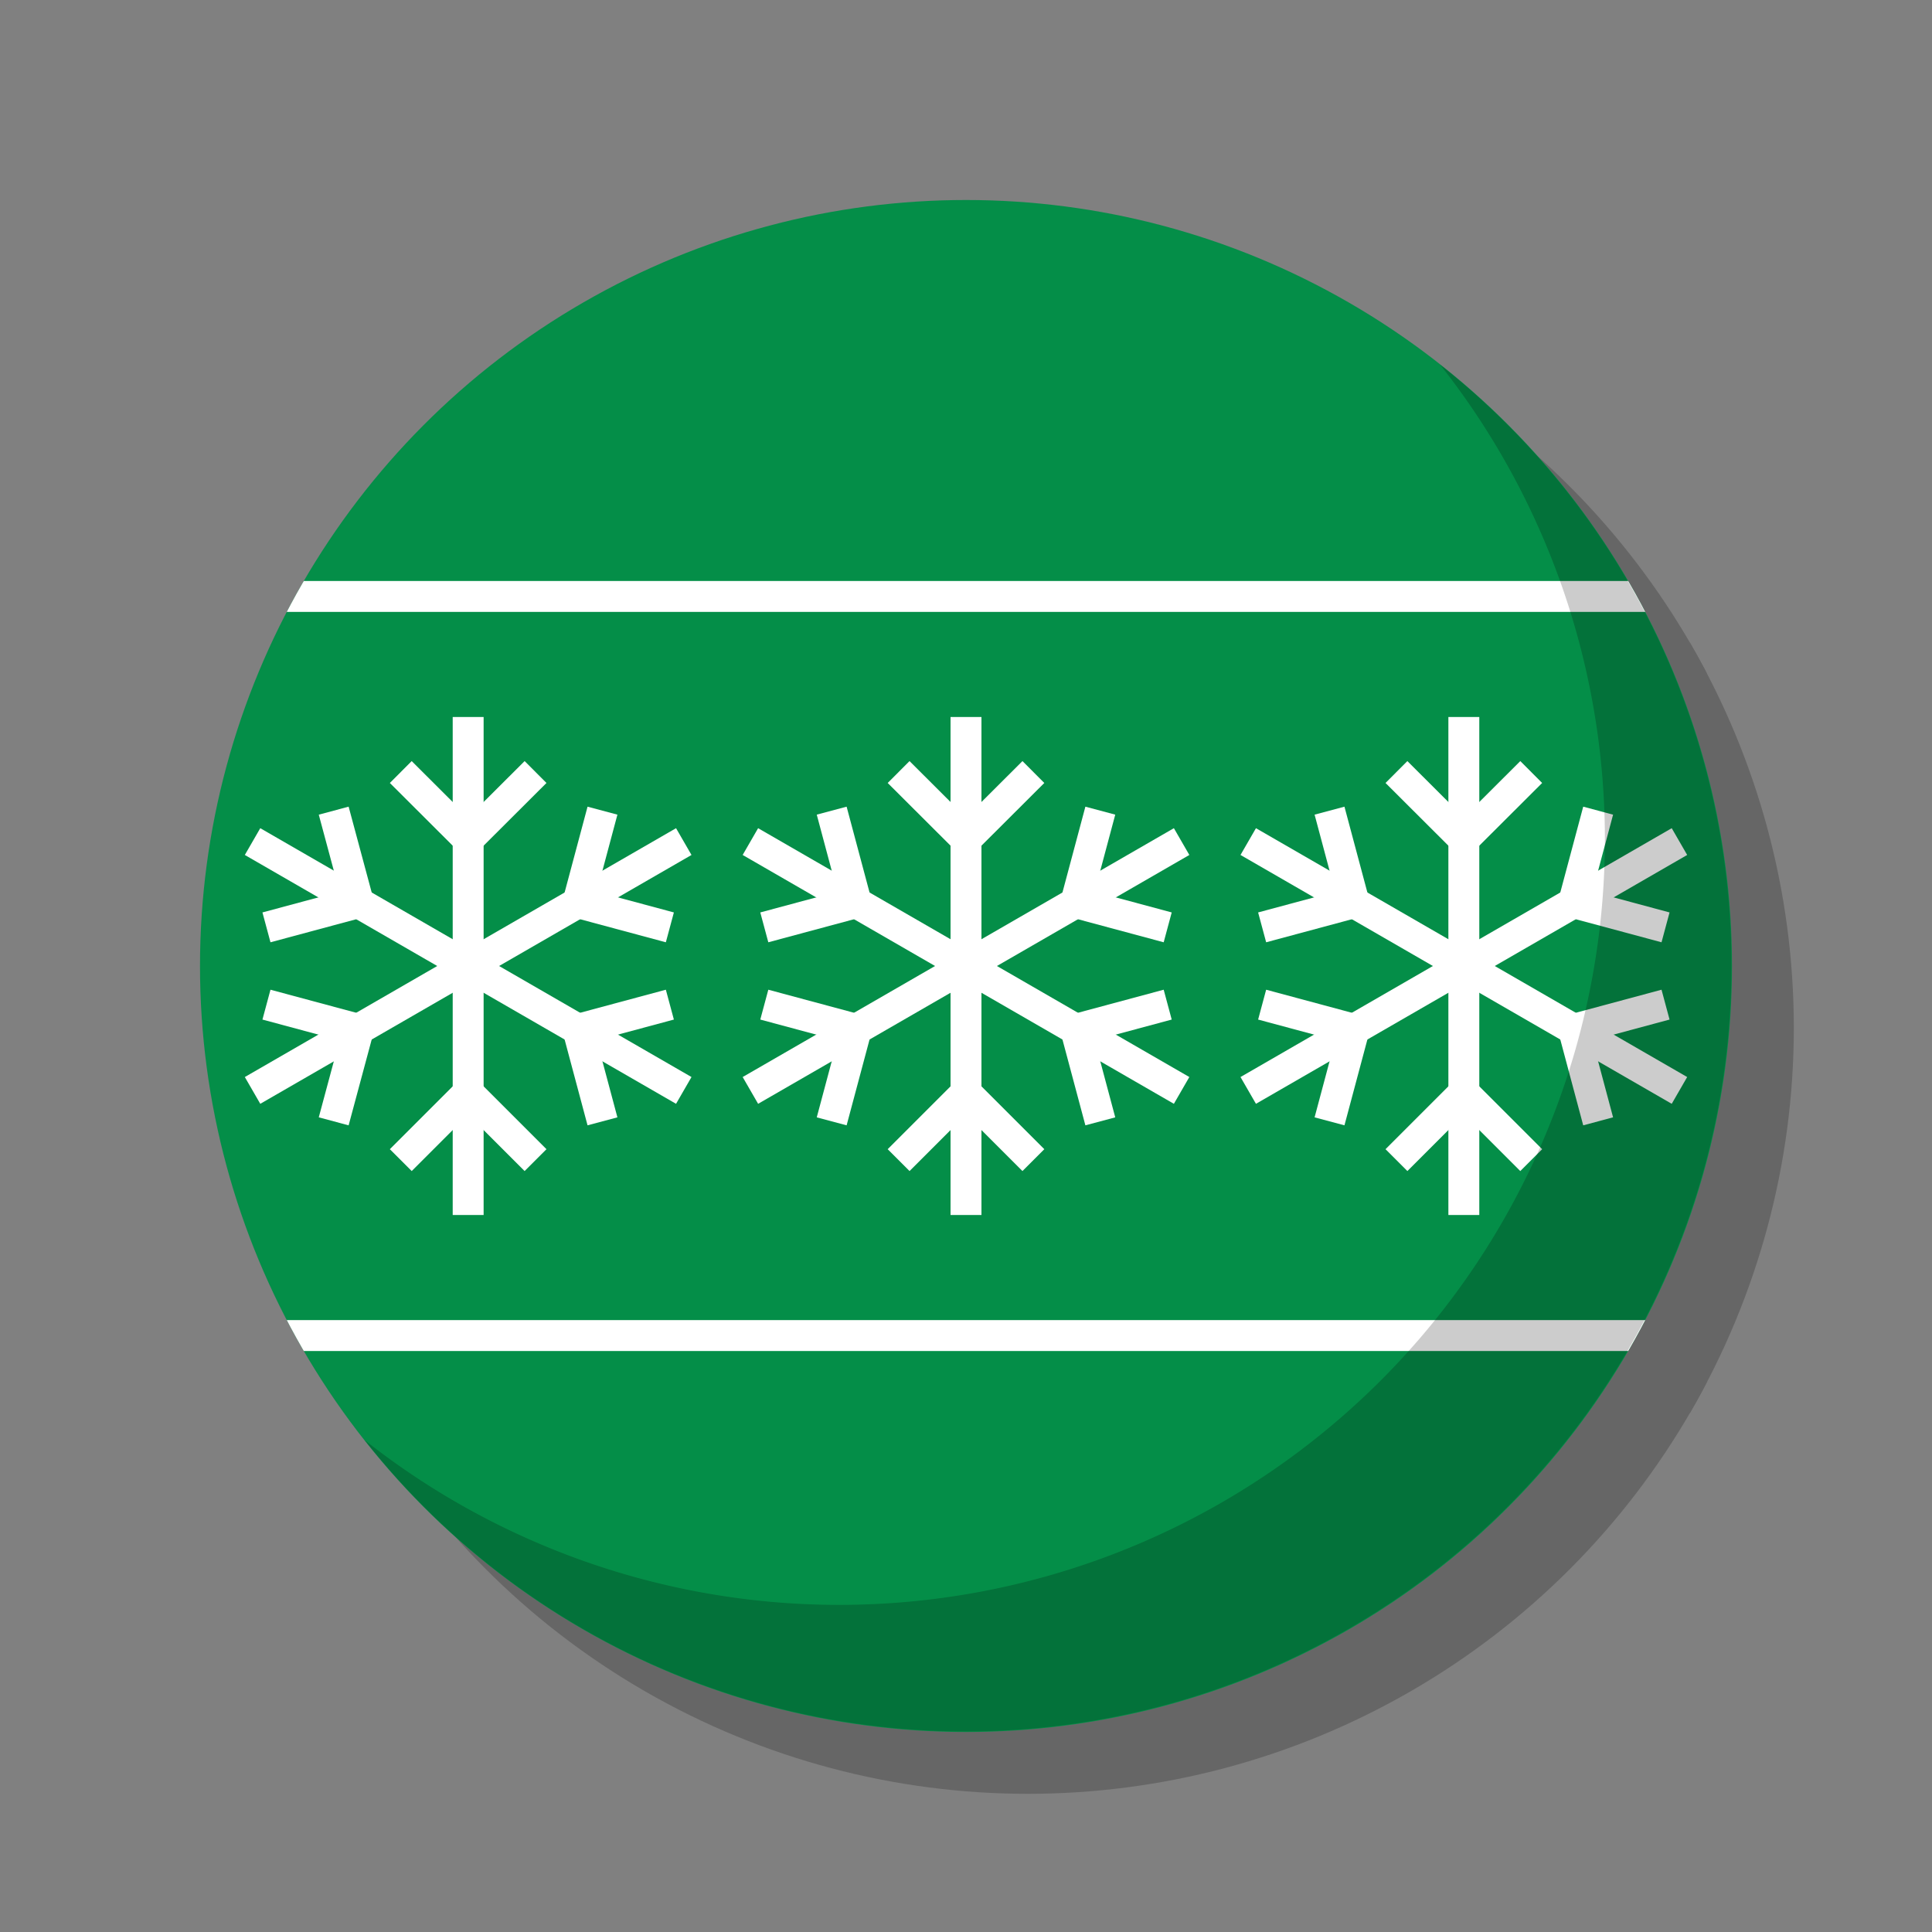<svg xmlns="http://www.w3.org/2000/svg" xmlns:xlink="http://www.w3.org/1999/xlink" viewBox="0 0 125 125"><rect x="0" y="0" width="125" height="125" fill="#808080" stroke="none"/><defs><style>.cls-1,.cls-5,.cls-7{fill:none;}.cls-2{isolation:isolate;}.cls-3,.cls-9{opacity:0.2;}.cls-3{mix-blend-mode:multiply;}.cls-4{clip-path:url(#clip-path);}.cls-5{stroke:#000;}.cls-5,.cls-7{stroke-miterlimit:10;stroke-width:2px;}.cls-6{clip-path:url(#clip-path-2);}.cls-7{stroke:#fff;}.cls-8{clip-path:url(#clip-path-3);}.cls-10{fill:#048e48;}.cls-11{clip-path:url(#clip-path-4);}.cls-12{clip-path:url(#clip-path-5);}.cls-13{fill:#fff;}.cls-14{fill:#00b2ee;}.cls-15{fill:#333;}</style><clipPath id="clip-path"><circle class="cls-1" cx="-78.5" cy="66.5" r="49.56"/></clipPath><clipPath id="clip-path-2"><circle class="cls-1" cx="-82.5" cy="62.5" r="49.56"/></clipPath><clipPath id="clip-path-3"><circle class="cls-1" cx="66.5" cy="66.5" r="49.56"/></clipPath><clipPath id="clip-path-4"><circle class="cls-1" cx="62.5" cy="62.5" r="49.56"/></clipPath><clipPath id="clip-path-5"><circle id="_Clipping_Path_" data-name="&lt;Clipping Path&gt;" class="cls-1" cx="62.5" cy="-82.5" r="49.56"/></clipPath></defs><title>GemMatch</title><g class="cls-2"><g id="Layer_1" data-name="Layer 1"><g class="cls-3"><g class="cls-4"><line class="cls-5" x1="-0.13" y1="74.55" x2="-28.03" y2="58.45"/><line class="cls-5" x1="-0.13" y1="58.45" x2="-28.03" y2="74.55"/><line class="cls-5" x1="-165.34" y1="42.59" x2="8.34" y2="42.59"/><line class="cls-5" x1="-165.34" y1="90.41" x2="8.34" y2="90.41"/></g></g><g class="cls-6"><line class="cls-7" x1="-169.34" y1="38.59" x2="4.34" y2="38.59"/><line class="cls-7" x1="-169.34" y1="86.41" x2="4.34" y2="86.41"/></g><g class="cls-3"><circle cx="66.5" cy="66.5" r="49.56"/><g class="cls-8"><line class="cls-5" x1="66.5" y1="82.61" x2="66.5" y2="50.39"/><polyline class="cls-5" points="62.14 53.95 66.5 58.3 70.86 53.95"/><polyline class="cls-5" points="70.86 79.06 66.5 74.7 62.14 79.06"/><line class="cls-5" x1="80.45" y1="74.55" x2="52.55" y2="58.45"/><polyline class="cls-5" points="53.45 64 59.4 62.4 57.81 56.45"/><polyline class="cls-5" points="79.55 69 73.6 70.6 75.19 76.55"/><line class="cls-5" x1="80.45" y1="58.45" x2="52.55" y2="74.55"/><polyline class="cls-5" points="57.81 76.55 59.4 70.6 53.45 69"/><polyline class="cls-5" points="75.19 56.45 73.6 62.4 79.55 64"/><line class="cls-5" x1="34.29" y1="82.61" x2="34.29" y2="50.39"/><polyline class="cls-5" points="29.93 53.95 34.29 58.3 38.65 53.95"/><polyline class="cls-5" points="38.65 79.06 34.29 74.7 29.93 79.06"/><line class="cls-5" x1="48.24" y1="74.55" x2="20.34" y2="58.45"/><polyline class="cls-5" points="21.24 64 27.19 62.4 25.59 56.45"/><polyline class="cls-5" points="47.34 69 41.39 70.6 42.98 76.55"/><line class="cls-5" x1="48.24" y1="58.45" x2="20.34" y2="74.55"/><polyline class="cls-5" points="25.59 76.55 27.19 70.6 21.24 69"/><polyline class="cls-5" points="42.98 56.45 41.39 62.4 47.34 64"/><line class="cls-5" x1="2.08" y1="82.61" x2="2.08" y2="50.39"/><polyline class="cls-5" points="-2.28 53.95 2.08 58.3 6.44 53.95"/><polyline class="cls-5" points="6.44 79.06 2.08 74.7 -2.28 79.06"/><line class="cls-5" x1="16.03" y1="74.55" x2="-11.87" y2="58.45"/><polyline class="cls-5" points="15.13 69 9.18 70.6 10.77 76.55"/><line class="cls-5" x1="16.03" y1="58.45" x2="-11.87" y2="74.55"/><polyline class="cls-5" points="10.77 56.45 9.18 62.4 15.13 64"/><line class="cls-5" x1="98.71" y1="82.61" x2="98.71" y2="50.39"/><polyline class="cls-5" points="94.35 53.95 98.71 58.3 103.07 53.95"/><polyline class="cls-5" points="103.07 79.06 98.71 74.7 94.35 79.06"/><line class="cls-5" x1="112.66" y1="74.55" x2="84.76" y2="58.45"/><polyline class="cls-5" points="85.66 64 91.61 62.4 90.02 56.45"/><polyline class="cls-5" points="111.76 69 105.81 70.6 107.4 76.55"/><line class="cls-5" x1="112.66" y1="58.45" x2="84.76" y2="74.55"/><polyline class="cls-5" points="90.02 76.55 91.61 70.6 85.66 69"/><polyline class="cls-5" points="107.4 56.45 105.81 62.4 111.76 64"/><line class="cls-5" x1="144.87" y1="74.55" x2="116.97" y2="58.45"/><polyline class="cls-5" points="117.87 64 123.82 62.4 122.23 56.45"/><line class="cls-5" x1="144.87" y1="58.45" x2="116.97" y2="74.55"/><polyline class="cls-5" points="122.23 76.55 123.82 70.6 117.87 69"/><line class="cls-5" x1="-20.34" y1="42.59" x2="153.34" y2="42.59"/><line class="cls-5" x1="-20.34" y1="90.41" x2="153.34" y2="90.41"/></g><path class="cls-9" d="M97.18,27.6A49.54,49.54,0,0,1,27.6,97.18,49.54,49.54,0,1,0,97.18,27.6Z"/></g><circle class="cls-10" cx="62.5" cy="62.5" r="49.56"/><g class="cls-11"><line class="cls-7" x1="62.5" y1="78.61" x2="62.5" y2="46.39"/><polyline class="cls-7" points="58.14 49.95 62.5 54.3 66.86 49.95"/><polyline class="cls-7" points="66.86 75.06 62.5 70.7 58.14 75.06"/><line class="cls-7" x1="76.45" y1="70.55" x2="48.55" y2="54.45"/><polyline class="cls-7" points="49.45 60 55.4 58.4 53.81 52.45"/><polyline class="cls-7" points="75.55 65 69.6 66.6 71.19 72.55"/><line class="cls-7" x1="76.45" y1="54.45" x2="48.55" y2="70.55"/><polyline class="cls-7" points="53.81 72.55 55.4 66.6 49.45 65"/><polyline class="cls-7" points="71.19 52.45 69.6 58.4 75.55 60"/><line class="cls-7" x1="30.29" y1="78.61" x2="30.29" y2="46.39"/><polyline class="cls-7" points="25.93 49.95 30.29 54.3 34.65 49.95"/><polyline class="cls-7" points="34.65 75.06 30.29 70.7 25.93 75.06"/><line class="cls-7" x1="44.24" y1="70.55" x2="16.34" y2="54.45"/><polyline class="cls-7" points="17.24 60 23.19 58.4 21.59 52.45"/><polyline class="cls-7" points="43.34 65 37.39 66.6 38.98 72.55"/><line class="cls-7" x1="44.24" y1="54.45" x2="16.34" y2="70.55"/><polyline class="cls-7" points="21.59 72.55 23.19 66.6 17.24 65"/><polyline class="cls-7" points="38.98 52.45 37.39 58.4 43.34 60"/><polyline class="cls-7" points="-6.28 49.95 -1.92 54.3 2.44 49.95"/><polyline class="cls-7" points="2.44 75.06 -1.92 70.7 -6.28 75.06"/><line class="cls-7" x1="12.03" y1="70.55" x2="-15.87" y2="54.45"/><polyline class="cls-7" points="11.13 65 5.18 66.6 6.77 72.55"/><line class="cls-7" x1="12.03" y1="54.45" x2="-15.87" y2="70.55"/><polyline class="cls-7" points="6.77 52.45 5.18 58.4 11.13 60"/><line class="cls-7" x1="94.71" y1="78.61" x2="94.71" y2="46.39"/><polyline class="cls-7" points="90.35 49.95 94.71 54.3 99.07 49.95"/><polyline class="cls-7" points="99.07 75.06 94.71 70.7 90.35 75.06"/><line class="cls-7" x1="108.66" y1="70.55" x2="80.76" y2="54.45"/><polyline class="cls-7" points="81.66 60 87.61 58.4 86.02 52.45"/><polyline class="cls-7" points="107.76 65 101.81 66.6 103.4 72.55"/><line class="cls-7" x1="108.66" y1="54.45" x2="80.76" y2="70.55"/><polyline class="cls-7" points="86.02 72.55 87.61 66.6 81.66 65"/><polyline class="cls-7" points="103.4 52.45 101.81 58.4 107.76 60"/><polyline class="cls-7" points="122.56 49.95 126.92 54.3 131.28 49.95"/><polyline class="cls-7" points="131.28 75.06 126.92 70.7 122.56 75.06"/><line class="cls-7" x1="140.87" y1="70.55" x2="112.97" y2="54.45"/><polyline class="cls-7" points="113.87 60 119.82 58.4 118.23 52.45"/><line class="cls-7" x1="140.87" y1="54.45" x2="112.97" y2="70.55"/><polyline class="cls-7" points="118.23 72.55 119.82 66.6 113.87 65"/><line class="cls-7" x1="-24.34" y1="38.59" x2="149.34" y2="38.59"/><line class="cls-7" x1="-24.34" y1="86.41" x2="149.34" y2="86.41"/></g><path class="cls-9" d="M93.18,23.6A49.54,49.54,0,0,1,23.6,93.18,49.54,49.54,0,1,0,93.18,23.6Z"/><g class="cls-12"><path class="cls-10" d="M84.86-8.79A22.36,22.36,0,0,1,62.5,13.58,22.36,22.36,0,0,1,40.14-8.79V-39.66A22.36,22.36,0,0,1,62.5-62,22.36,22.36,0,0,1,84.86-39.66Z"/><polyline class="cls-13" points="49.73 5.06 49.73 43.39 61.44 43.39 61.44 5.06"/><polyline class="cls-14" points="49.73 5.06 49.73 25.42 61.44 25.42 61.44 5.06"/><path class="cls-15" d="M62.24,41.26H48.66C44.13,50,32.42,50,30.82,43.66c0,0-6.25,12.1,21.83,10.38C59.3,53.63,64.57,47.52,62.24,41.26Z"/><polyline class="cls-13" points="77.94 5.06 77.94 43.39 66.22 43.39 66.22 5.06"/><polyline class="cls-14" points="77.94 5.06 77.94 25.42 66.22 25.42 66.22 5.06"/><path class="cls-15" d="M65.42,41.26H79C83.53,50,95.24,50,96.84,43.66c0,0,6.25,12.1-21.83,10.38C68.37,53.63,63.1,47.52,65.42,41.26Z"/></g></g></g></svg>